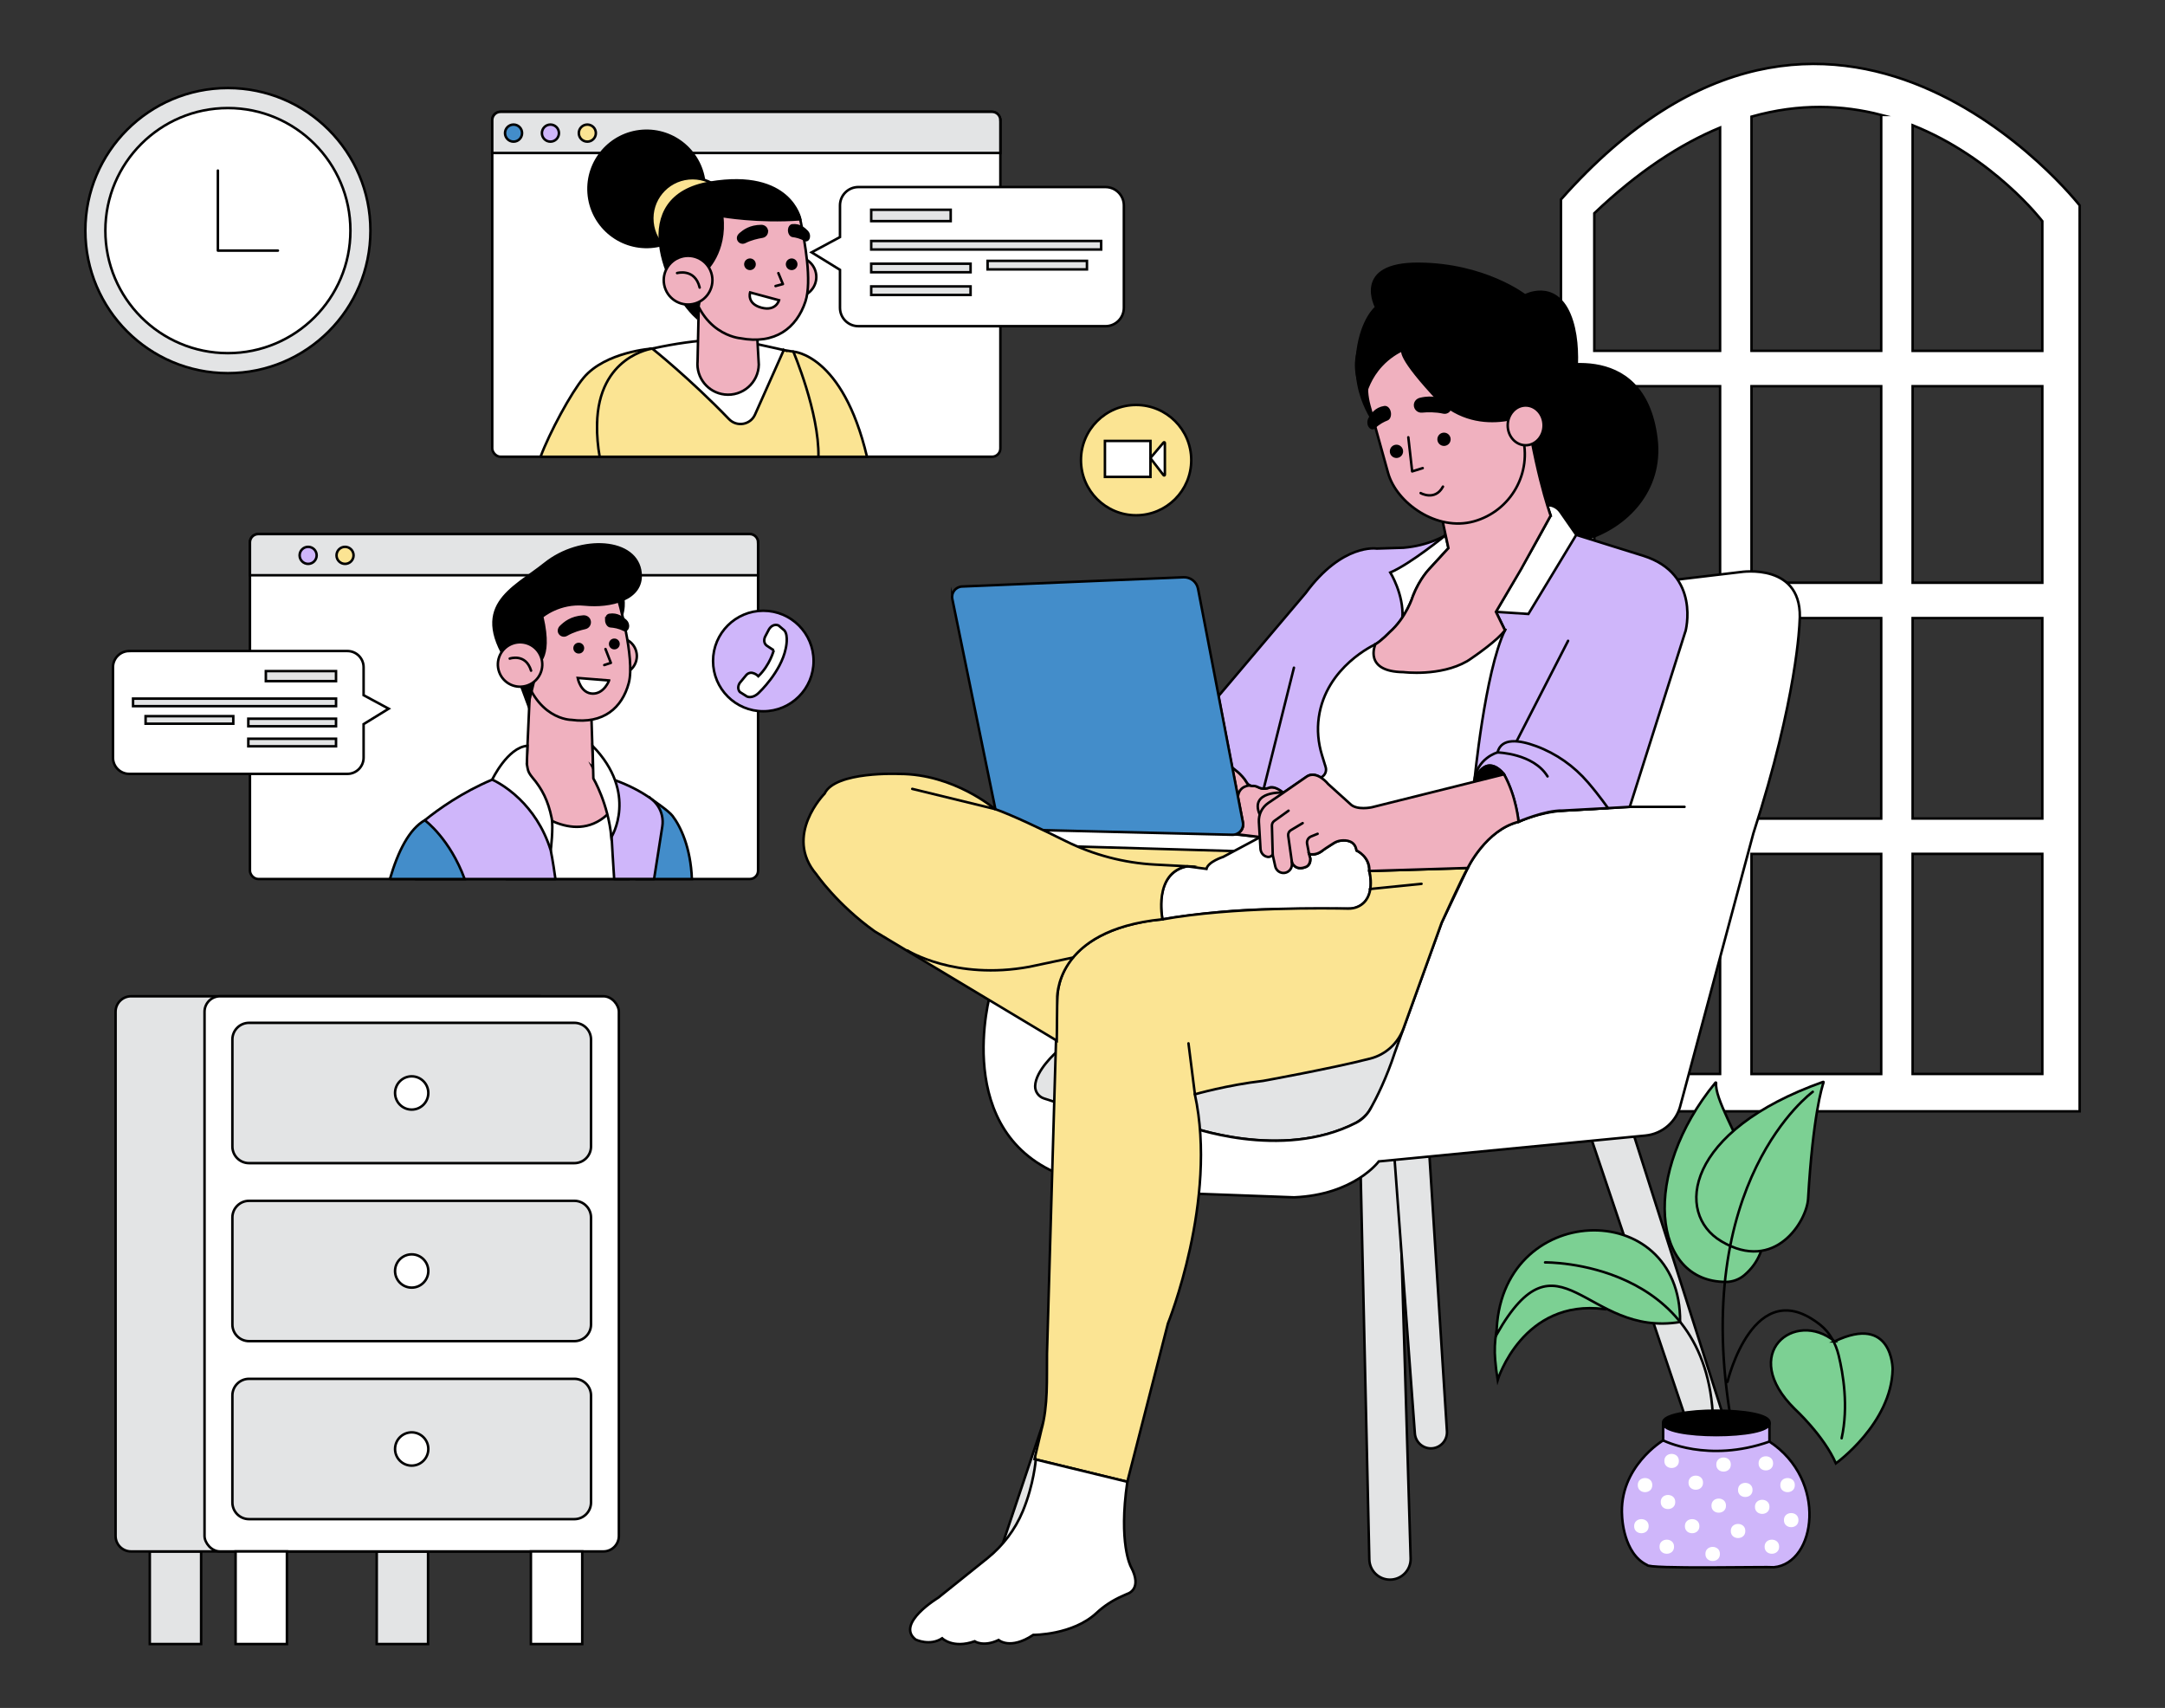 <?xml version="1.0" encoding="UTF-8"?>
<svg xmlns="http://www.w3.org/2000/svg" id="a" width="865.76" height="682.89" viewBox="0 0 865.76 682.89">
  <rect x="0" y="0" width="865.76" height="682.89" fill="#333333" stroke="none"/>
  <path d="m624.2,79.78v364.57h207.43V82.13s-98.21-125.71-207.43-2.36Zm192.5,8.64v51.86h-51.86V50.08c32.37,12.89,51.86,38.34,51.86,38.34Zm-116.29,238.86v-80.14h51.86v80.14h-51.86Zm51.86,14.14v88h-51.86v-88h51.86Zm-64.43-108.43h-50.29v-78.57h50.29v78.57Zm12.57-78.57h51.86v78.57h-51.86v-78.57Zm-12.57,92.71v80.14h-50.29v-80.14h50.29Zm77,0h51.86v80.14h-51.86v-80.14Zm0-14.14v-78.57h51.86v78.57h-51.86Zm-12.57-187.04v94.32h-51.86V46.64c19.17-5.43,36.62-4.65,51.86-.69Zm-64.43,5.07v89.25h-50.29v-55c17.6-16.78,34.45-27.69,50.29-34.25Zm-50.29,290.39h50.29v88h-50.29v-88Zm127.29,88v-88h51.86v88h-51.86Z" fill="#fff" stroke="#000" stroke-miterlimit="10"></path>
  <rect x="99.95" y="213.54" width="203.2" height="137.92" rx="3.33" ry="3.33" fill="#fff" stroke="#000" stroke-miterlimit="10"></rect>
  <path d="m617.14,147.89s40.19-13.97,45.24,27.47c5.06,41.45-58.22,58.6-67.53,22.46s22.28-49.93,22.28-49.93Z" fill="#000" stroke="#000" stroke-miterlimit="10"></path>
  <path d="m552.01,172.03s-11.71-12.09-9.12-31.54c1.76-13.18,7.45-17.62,7.45-17.62,0,0-9.49-17.59,16.99-17.4,26.48.19,42.49,12.64,42.49,12.64,0,0,11.89-6.35,17.79,7.56,5.9,13.91,1.19,34.89,1.19,34.89l-76.78,11.47Z" fill="#000" stroke="#000" stroke-miterlimit="10"></path>
  <path d="m635.83,453.76l47.97,142.09c.97,2.87,3.65,4.79,6.68,4.79h0c4.77,0,8.17-4.64,6.72-9.19l-45.63-143.17-15.73,5.47Z" fill="#e3e4e5" stroke="#000" stroke-miterlimit="10"></path>
  <path d="m544,464.36l3.58,159.16c.1,4.49,3.77,8.07,8.26,8.07h0c4.66,0,8.4-3.85,8.26-8.51l-4.88-163.35-15.22,4.62Z" fill="#e3e4e5" stroke="#000" stroke-miterlimit="10"></path>
  <path d="m450.44,469.77l-50.64,150.93c-1.43,4.26.81,8.87,5.03,10.4h0c4.38,1.58,9.2-.77,10.65-5.2l50.84-155.31-15.88-.82Z" fill="#e3e4e5" stroke="#000" stroke-miterlimit="10"></path>
  <path d="m557.17,456.67l8.62,116.48c.25,3.36,3.05,5.96,6.41,5.96h0c3.71,0,6.65-3.13,6.42-6.84l-7.6-119.53-13.85,3.93Z" fill="#e3e4e5" stroke="#000" stroke-miterlimit="10"></path>
  <path d="m396.09,396.99s-16.24,56.6,29.75,73.36l3.08-57.63-32.83-15.73Z" fill="#fff" stroke="#000" stroke-miterlimit="10"></path>
  <path d="m422.54,420.6s-8.48,7.4-8.6,13.68c-.04,2.21,1.38,4.19,3.47,4.89,1.67.56,4.41,1.44,7.91,2.44l-2.79-21.02Z" fill="#e3e4e5" stroke="#000" stroke-miterlimit="10"></path>
  <path d="m475.94,435.12l-1.2,15.05s37.93,14.1,67.53-1.24c0,0,4.22-2.41,5.71-5.54,0,0,13.97-17.33,17.9-29.98l-25.14-6.33-64.81,28.04Z" fill="#e3e4e5" stroke="#000" stroke-miterlimit="10"></path>
  <path d="m671.02,231.7l25-2.97s25.65-4.1,23.6,20.18c0,0-.85,29.92-18.47,84.3l-29.07,108.41c-1.53,6.74-7.2,11.74-14.08,12.41l-106.64,10.34s-9.75,13.34-33.86,14.36l-41.89-1.54-.85-27.02s37.45,14.16,67.53-1.24c2.41-1.24,4.39-3.18,5.71-5.54,2.39-4.28,6.42-12.24,9.86-22.8l18.64-51.64,10.43-21.89s7.18-15.22,20.35-18.47c0,0,8.21-4.27,17.61-4.45l26.85-1.54-.51-60.02,19.8-30.89Z" fill="#fff" stroke="#000" stroke-miterlimit="10"></path>
  <rect x="427.04" y="334.75" width="65.66" height="20.18" fill="#fbe493" stroke="#000" stroke-linecap="round" stroke-linejoin="round"></rect>
  <polygon points="492.02 333.38 505.87 334.92 503.99 339.36 496.98 340.39 408.4 337.82 402.59 332.18 420.2 312 492.02 333.38" fill="#fff" stroke="#000" stroke-miterlimit="10"></polygon>
  <path d="m492.7,306.87l4.32,21.93s.92,3.18-2.64,4.73l11.48,1.38,4.62-13.51,2.74-4.45s-2.39-2.74-5.64-2.05c0,0-2.39,1.03-4.45-.17,0,0-.75-.54-2.43-.59-.9-.03-1.71-.52-2.15-1.3-.83-1.48-2.57-3.9-5.85-5.98Z" fill="#f0b1bf" stroke="#000" stroke-miterlimit="10"></path>
  <path d="m673.96,252.5l-22.23,70.11-26.85,1.54c-9.75.68-17.61,4.45-17.61,4.45-1.2-11.11-5.81-18.98-5.81-18.98l-52.84,13.17c-6.84,1.03-8.72-1.37-8.72-1.37l-8.72-7.87c-5.3-5.98-8.55-3.08-8.55-3.08l-9.4,6.5c-3.76-3.08-5.64-2.05-5.64-2.05-2.39,1.03-4.45-.17-4.45-.17-1.03-.51-1.6-.54-2.39-.51s-1.73-.58-2.13-1.29c-1.86-3.36-5.91-6.06-5.91-6.06l-5.47-28.56,34.88-41.21c14.71-20.01,28.39-17.78,28.39-17.78l10.77-.34c10.09-.85,16.78-4.97,16.78-4.97l.08.03,1.1,5.11-7.69,8.38s-3.76,3.76-6.5,10.77c0,0-2.56,8.55-9.4,14.53,0,0-3.08,3.25-5.64,4.79,0,0-4.96,10.94,11.29,11.11,0,0,14.63,1.83,25.37-4.35.32-.18.63-.38.94-.59,2.23-1.51,11.52-7.91,14.22-11.82l-3.59-7.35,10.09-17.1,11.8-21.37s-.5-1.36-1.31-4.01c.76-.38,2.03.12,3.03.66.91.49,1.69,1.19,2.28,2.05l6.25,9,26.85,8.38c23.08,7.35,16.76,30.27,16.76,30.27Z" fill="#cfb6fa" stroke="#000" stroke-linecap="round" stroke-linejoin="round"></path>
  <path d="m549.99,257.63s-19.72,8.8-22.61,29.16c-.72,5.05-.25,10.19,1.24,15.06l1.49,4.85c.44,1.43-.09,2.98-1.32,3.83l-1.37.96,14.02,13.85,42.58-8.04,5.56-4.77s4.19-43.79,12.22-60.55l-51.81,5.64Z" fill="#fff" stroke="#000" stroke-miterlimit="10"></path>
  <path d="m464.83,367.58s26.85-4.62,49.59-3.93l25.82-.34s10.43-.34,7.35-15.05c0,0,.34-5.64-5.13-8.21,0,0-.15-4.89-6.52-3.91-.91.14-1.77.48-2.54.97l-4.1,2.6s-2.56,2.74-5.81,1.71l.51,1.88s.34,2.74-2.05,3.42c0,0-3.59,1.71-5.3-1.88l-12.48-10.26-15.05,8.04s-5.98,1.88-6.67,4.79l-7.69-1.03s-13.17,1.2-9.92,21.2Z" fill="#fff" stroke="#000" stroke-miterlimit="10"></path>
  <path d="m561.26,411.14l15.23-42.19s8.21-18.13,10.43-21.89l-39.33,1.2s2.95,10.95-4.64,14.28c-1.22.54-2.56.77-3.89.74-7.23-.17-46.1-.79-74.23,4.31,0,0-40.87,1.88-42.07,31.98l-4.08,141.62c-.13,10.2.49,20.76-2.25,30.58l-2.74,11.63,37.11,9.06,16.24-63.27s20.01-49.42,10.77-91.65c0,0,13.17-3.76,27.3-5.37,0,0,27.34-4.95,42.82-8.91,6.17-1.58,11.16-6.11,13.32-12.1Z" fill="#fbe493" stroke="#000" stroke-miterlimit="10"></path>
  <line x1="477.83" y1="437.51" x2="475.26" y2="417.17" fill="none" stroke="#000" stroke-linecap="round" stroke-linejoin="round"></line>
  <path d="m414.21,583.55s-.77,9.99-5.19,20.64c-3.06,7.38-7.96,13.85-14.18,18.85l-19.62,15.75s-17.27,10.43-9.06,16.76c0,0,5.64,2.74,10.6-.51,0,0,4.27,4.27,13,1.2,0,0,3.42,2.39,9.58-.51,0,0,4.62,4.1,13.85-2.05,0,0,15.78.14,25.34-8.81,2.98-2.79,6.44-5.01,10.17-6.67l2.11-.94s6.33-1.71,1.37-10.94c0,0-4.96-9.23-1.37-33.86l-36.59-8.89Z" fill="#fff" stroke="#000" stroke-miterlimit="10"></path>
  <path d="m380.82,239.47l18.02,87.93c.49,2.4,2.57,4.14,5.02,4.2l88.96,2.17c2.66.06,4.71-2.35,4.2-4.97l-17.94-93.41c-.53-2.75-2.99-4.69-5.78-4.58l-88.6,3.7c-2.55.11-4.39,2.47-3.88,4.97Z" fill="#438dca" stroke="#000" stroke-miterlimit="10"></path>
  <line x1="547.76" y1="355.46" x2="568.45" y2="353.38" fill="none" stroke="#000" stroke-linecap="round" stroke-linejoin="round"></line>
  <path d="m620.09,206.16l-1.31-4.01c.79-.22,1.63-.05,2.37.25,1.16.47,2.14,1.29,2.85,2.32l6.34,9.13-19.15,31.63-13-.85s12.48-21.03,21.89-38.47Z" fill="#fff" stroke="#000" stroke-miterlimit="10"></path>
  <path d="m578.05,214.01s-14.04,11.47-22.08,14.89c0,0,5.42,8.74,4.85,18.13,0,0,3.19-5.31,4.21-8.73,0,0,2.05-5.81,6.5-10.77l7.69-8.38-1.18-5.14Z" fill="#fff" stroke="#000" stroke-miterlimit="10"></path>
  <path d="m608.3,227.53l-10.09,17.1,3.59,7.35c-2.7,3.9-11.99,10.31-14.22,11.82-.31.21-.62.41-.94.59-10.74,6.18-25.37,4.35-25.37,4.35-16.24-.17-11.29-11.11-11.29-11.11,2.56-1.54,5.64-4.79,5.64-4.79,6.84-5.98,9.4-14.53,9.4-14.53,2.74-7.01,6.5-10.77,6.5-10.77l7.69-8.38-1.1-5.11-1.29-6.01,18.47-31.29,17.1-1.2c2.42,12.79,4.92,21.81,6.39,26.6.81,2.65,1.31,4.01,1.31,4.01l-11.8,21.37Z" fill="#f0b1bf" stroke="#000" stroke-miterlimit="10"></path>
  <rect x="550.32" y="126.36" width="55.7" height="83.63" rx="27.85" ry="27.85" transform="translate(-23.92 161.05) rotate(-15.54)" fill="#f0b1bf" stroke="#000" stroke-miterlimit="10"></rect>
  <path d="m397.8,323.46s-16.24-14.02-38.13-14.02c0,0-25.65-1.2-29.92,7.87,0,0-16.59,16.76-3.25,32.32,0,0,8.21,11.97,23.26,22.74l72.83,43.71.18-16.53s-1.71-27.7,42.07-31.98c0,0-3.76-18.64,9.92-21.2l-12.86-.68c-12.42-.66-24.57-3.85-35.71-9.38-9.77-4.85-21.55-10.46-28.38-12.85Z" fill="#fbe493" stroke="#000" stroke-miterlimit="10"></path>
  <path d="m362.85,380.02s19.04,12.01,48.8,6.53l17.38-3.68" fill="none" stroke="#000" stroke-linecap="round" stroke-linejoin="round"></path>
  <line x1="397.8" y1="323.46" x2="364.8" y2="315.42" fill="none" stroke="#000" stroke-linecap="round" stroke-linejoin="round"></line>
  <line x1="651.73" y1="322.6" x2="673.62" y2="322.6" fill="none" stroke="#000" stroke-linecap="round" stroke-linejoin="round"></line>
  <line x1="627.06" y1="256.22" x2="606.54" y2="296.23" fill="none" stroke="#000" stroke-linecap="round" stroke-linejoin="round"></line>
  <path d="m589.53,312.5s4.02-12.16,11.88-2.93c0,0,4.62,8.04,5.81,18.98,0,0,10.6-4.62,17.61-4.45l18.18-.99s-3.2-4.69-7.99-10.28c-5.58-6.51-12.7-11.55-20.75-14.51-6.75-2.48-13.89-3.46-15.43,2.52,0,0-8.37,2.26-9.32,11.65Z" fill="#cfb6fa" stroke="#000" stroke-linecap="round" stroke-linejoin="round"></path>
  <path d="m589.53,312.5l11.88-2.93s-2.92-4.17-6.68-3.37c0,0-3.41.67-5.21,6.29Z" fill="#000" stroke="#000" stroke-miterlimit="10"></path>
  <path d="m598.84,300.85s14.36.34,20.01,9.58" fill="none" stroke="#000" stroke-linecap="round" stroke-linejoin="round"></path>
  <path d="m499.88,314.05s-4.11-.04-4.79,4.1" fill="none" stroke="#000" stroke-linecap="round" stroke-linejoin="round"></path>
  <path d="m513.16,316.9s-13.55-.8-9.42,8.75l9.94-6.87-.51-1.88Z" fill="#f0b1bf" stroke="#000" stroke-miterlimit="10"></path>
  <line x1="505.36" y1="315.25" x2="517.43" y2="266.97" fill="none" stroke="#000" stroke-linecap="round" stroke-linejoin="round"></line>
  <path d="m513.22,316.96l-6.05,4.1c-2.5,1.7-3.93,4.59-3.75,7.61l.64,10.72c.08,1.34.9,2.55,2.15,3.04.86.34,1.85.34,2.72-.68l1.03,4.65c.38,1.72,2.02,2.86,3.77,2.61h0c1.66-.24,2.89-1.66,2.89-3.34v-.84s1.37,3.42,5.3,1.88c0,0,2.05-.34,2.05-3.42l-.51-1.88s2.44.86,5.09-1.1c1.14-.85,2.33-1.63,3.54-2.39l1.27-.81c.87-.55,1.86-.9,2.89-1.02,2.19-.24,5.62.04,6.2,3.95,0,0,5.47,2.56,5.13,8.21l39.33-1.2s7.35-15.22,20.35-18.47c0,0-.85-10.09-5.81-18.98l-52.84,13.17s-6.16,1.37-8.72-1.37l-8.72-7.87s-4.45-5.64-8.55-3.08l-9.4,6.5Z" fill="#f0b1bf" stroke="#000" stroke-miterlimit="10"></path>
  <path d="m508.95,341.76l-.32-11.64c-.02-.74.33-1.44.92-1.87l5.73-4.11" fill="none" stroke="#000" stroke-linecap="round" stroke-linejoin="round"></path>
  <path d="m516.64,344.83l-1.5-10.68c-.12-.88.29-1.76,1.06-2.21l4.72-2.83" fill="none" stroke="#000" stroke-linecap="round" stroke-linejoin="round"></path>
  <path d="m523.48,341.41l-.78-4.02c-.24-1.24.43-2.48,1.6-2.95l2.6-1.06" fill="none" stroke="#000" stroke-linecap="round" stroke-linejoin="round"></path>
  <path d="m613.43,164.43s-22.91,12.31-40.38-6.77c-15.33-16.75-11.94-17.86-11.94-17.86-2.21,1.02-5.57,2.93-8.72,6.33-4.42,4.77-6.04,9.89-6.67,12.48-4.69-9.22-3.48-15.29-2.58-18.28,1.2-3.96,3.83-8.08,8.85-11.83,8.31-6.2,12.03-13.66,12.03-13.66l41.21,4.27,7.3,40.5.91,4.81Z" fill="#000" stroke="#000" stroke-miterlimit="10"></path>
  <ellipse cx="610.09" cy="170.08" rx="7.18" ry="7.95" fill="#f0b1bf" stroke="#000" stroke-miterlimit="10"></ellipse>
  <path d="m560.59,180.48c-.01,1.19-.99,2.15-2.18,2.14-1.19-.01-2.15-.99-2.14-2.18.01-1.19.99-2.15,2.18-2.14,1.19.01,2.15.99,2.14,2.18Z" fill="#000" stroke="#000" stroke-miterlimit="10"></path>
  <path d="m579.6,175.66c-.01,1.19-.99,2.15-2.18,2.14-1.19-.01-2.15-.99-2.14-2.18.01-1.19.99-2.15,2.18-2.14,1.19.01,2.15.99,2.14,2.18Z" fill="#000" stroke="#000" stroke-miterlimit="10"></path>
  <polyline points="563.17 174.85 564.71 188.48 568.92 187.17" fill="none" stroke="#000" stroke-linecap="round" stroke-linejoin="round"></polyline>
  <path d="m565.87,161.97h0c-.01,1.48,1.25,2.65,2.73,2.52,2.23-.2,5.5-.28,8.61.42,1.15.26,2.31-.4,2.62-1.54h0c.29-1.1-.35-2.11-1.37-2.61-2.09-1.02-5.37-2.49-10.55-1.23-1.16.28-2.03,1.25-2.04,2.44Z" fill="#000" stroke="#000" stroke-miterlimit="10"></path>
  <path d="m555.58,164.42h0c.45,1.38.03,2.88-.89,3.23-1.4.54-3.39,1.52-5.05,3.19-.62.62-1.51.38-2.03-.58h0c-.5-.92-.41-2.08.05-2.88.95-1.63,2.49-4.06,5.97-4.58.78-.12,1.59.51,1.95,1.61Z" fill="#000" stroke="#000" stroke-miterlimit="10"></path>
  <path d="m568.1,197.15s5.75,3.29,8.92-2.58" fill="none" stroke="#000" stroke-linecap="round" stroke-linejoin="round"></path>
  <rect x="196.84" y="44.7" width="203.2" height="137.92" rx="3.33" ry="3.33" fill="#fff" stroke="#000" stroke-miterlimit="10"></rect>
  <path d="m400.04,48.04v13.13h-203.2v-13.13c0-1.84,1.49-3.33,3.33-3.33h196.53c1.84,0,3.33,1.49,3.33,3.33Z" fill="#e3e4e5" stroke="#000" stroke-miterlimit="10"></path>
  <circle cx="205.36" cy="53.22" r="3.41" fill="#438dca" stroke="#000" stroke-miterlimit="10"></circle>
  <circle cx="220.11" cy="53.22" r="3.41" fill="#cfb6fa" stroke="#000" stroke-linecap="round" stroke-linejoin="round"></circle>
  <circle cx="234.87" cy="53.22" r="3.41" fill="#fbe493" stroke="#000" stroke-miterlimit="10"></circle>
  <path d="m442.07,74.79h-98.82c-4.06,0-7.35,3.29-7.35,7.35v12.65l-11.35,6.11,11.35,6.99v15.18c0,4.06,3.29,7.35,7.35,7.35h98.82c4.06,0,7.35-3.29,7.35-7.35v-40.93c0-4.06-3.29-7.35-7.35-7.35Z" fill="#fff" stroke="#000" stroke-miterlimit="10"></path>
  <rect x="348.39" y="83.87" width="31.78" height="4.54" fill="#e3e4e5" stroke="#000" stroke-miterlimit="10"></rect>
  <rect x="348.39" y="96.35" width="91.95" height="3.41" fill="#e3e4e5" stroke="#000" stroke-miterlimit="10"></rect>
  <rect x="348.39" y="105.44" width="39.73" height="3.41" fill="#e3e4e5" stroke="#000" stroke-miterlimit="10"></rect>
  <rect x="394.93" y="104.3" width="39.73" height="3.41" fill="#e3e4e5" stroke="#000" stroke-miterlimit="10"></rect>
  <rect x="348.39" y="114.52" width="39.73" height="3.41" fill="#e3e4e5" stroke="#000" stroke-miterlimit="10"></rect>
  <path d="m315.26,182.63h31.44c-9.75-41.08-29.46-42.04-29.46-42.04l-1.99,42.04Z" fill="#fbe493" stroke="#000" stroke-miterlimit="10"></path>
  <path d="m216.16,182.63h38.38l6.29-43.26s-18.68,1.22-27.46,11.68c-4.94,5.88-13.64,21.98-17.21,31.58Z" fill="#fbe493" stroke="#000" stroke-miterlimit="10"></path>
  <path d="m238.75,169.62c-.08,4.55.33,8.91,1.05,13.01h87.49c.3-17.8-10.04-42.04-10.04-42.04l-3.83-.61-52.58-.6s-21.63,2.88-22.08,30.25Z" fill="#fbe493" stroke="#000" stroke-miterlimit="10"></path>
  <path d="m313.42,139.97s-17.47-4.12-21.5-4.12c0,0-11.19-.86-31.09,3.52,0,0,15.18,12.11,30.68,28.2,3.14,3.26,8.57,2.33,10.41-1.8l11.5-25.8Z" fill="#fff" stroke="#000" stroke-miterlimit="10"></path>
  <path d="m235.39,77.19c.93,12.8,12.05,22.42,24.85,21.5,12.8-.93,22.42-12.05,21.5-24.85-.93-12.8-12.05-22.42-24.85-21.5-12.8.93-22.42,12.05-21.5,24.85Z" fill="#000" stroke="#000" stroke-miterlimit="10"></path>
  <circle cx="276.93" cy="87.31" r="16.09" transform="translate(-7 26.52) rotate(-5.41)" fill="#fbe493" stroke="#000" stroke-miterlimit="10"></circle>
  <path d="m310.74,113.06c1.28,4.24,5.76,6.64,10,5.35,4.24-1.28,6.64-5.76,5.35-10-1.28-4.24-5.76-6.64-10-5.35-4.24,1.28-6.64,5.76-5.35,10Z" fill="#f0b1bf" stroke="#000" stroke-miterlimit="10"></path>
  <path d="m301.38,109.07l2.05,36.74c-.15,7.23-6.5,12.76-13.69,11.92h0c-6.62-.77-11.41-6.69-10.79-13.32l1.15-53.56,21.28,18.22Z" fill="#f0b1bf" stroke="#000" stroke-miterlimit="10"></path>
  <path d="m316.41,82.11c2.02,1.71,3.31,4.11,3.83,6.7,1.53,7.67,4.55,23.64,1.83,31.78-3.53,10.59-12.14,17.29-26.04,14.65,0,0-17.16-1.32-20.09-24.41-4.28-33.79,23.13-43.37,40.46-28.72Z" fill="#f0b1bf" stroke="#000" stroke-miterlimit="10"></path>
  <path d="m314.8,106.13c.26.98,1.26,1.57,2.24,1.31.98-.26,1.57-1.26,1.31-2.24-.26-.98-1.26-1.57-2.24-1.31-.98.26-1.57,1.26-1.31,2.24Z" fill="#000" stroke="#000" stroke-miterlimit="10"></path>
  <path d="m298.13,106.13c.26.98,1.26,1.57,2.24,1.31s1.57-1.26,1.31-2.24c-.26-.98-1.26-1.57-2.24-1.31-.98.26-1.57,1.26-1.31,2.24Z" fill="#000" stroke="#000" stroke-miterlimit="10"></path>
  <polyline points="311.26 109.21 313.08 113.58 310.13 114.37" fill="none" stroke="#000" stroke-linecap="round" stroke-linejoin="round"></polyline>
  <path d="m306.59,91.97h0c.32,1.22-.48,2.45-1.72,2.65-1.88.3-4.6.92-7.01,2.14-.9.46-1.99.16-2.48-.72h0c-.47-.84-.15-1.81.59-2.44,1.51-1.28,3.91-3.17,8.44-3.22,1.02-.01,1.93.61,2.19,1.59Z" fill="#000" stroke="#000" stroke-miterlimit="10"></path>
  <path d="m315.59,91.84h0c-.08,1.23.57,2.38,1.41,2.48,1.27.15,3.11.55,4.83,1.57.64.38,1.32,0,1.55-.9h0c.22-.87-.09-1.8-.64-2.36-1.13-1.14-2.9-2.83-5.88-2.53-.67.07-1.2.75-1.27,1.74Z" fill="#000" stroke="#000" stroke-miterlimit="10"></path>
  <path d="m311.54,120.04l-11.58-3.11s-1.43,4.45,4.46,6.07c5.89,1.62,7.12-2.96,7.12-2.96Z" fill="#fff" stroke="#000" stroke-miterlimit="10"></path>
  <path d="m282.05,108.33s8.41-7.44,6.74-21.93c0,0,14.29,2.54,31.25,1.28,0,0-3.78-20.02-36.04-14.65-33.51,5.58-17.94,42.54-5.49,53.89l3.54-18.59Z" fill="#000" stroke="#000" stroke-miterlimit="10"></path>
  <path d="m265.84,114.85c1.56,5.15,6.99,8.05,12.14,6.49,5.14-1.56,8.05-6.99,6.49-12.14-1.56-5.14-6.99-8.05-12.14-6.49-5.14,1.56-8.05,6.99-6.49,12.14Z" fill="#f0b1bf" stroke="#000" stroke-miterlimit="10"></path>
  <path d="m270.76,109.18s7.14-2.05,9.03,5.8" fill="none" stroke="#000" stroke-linecap="round" stroke-linejoin="round"></path>
  <path d="m303.15,216.87v13.13H99.95v-13.13c0-1.84,1.49-3.33,3.33-3.33h196.53c1.84,0,3.33,1.49,3.33,3.33Z" fill="#e3e4e5" stroke="#000" stroke-miterlimit="10"></path>
  <circle cx="123.22" cy="222.05" r="3.41" fill="#cfb6fa" stroke="#000" stroke-linecap="round" stroke-linejoin="round"></circle>
  <circle cx="137.98" cy="222.05" r="3.41" fill="#fbe493" stroke="#000" stroke-miterlimit="10"></circle>
  <path d="m51.67,260.3h87.24c3.58,0,6.49,2.9,6.49,6.49v11.17s10.02,5.4,10.02,5.4l-10.02,6.17v13.4c0,3.58-2.9,6.49-6.49,6.49H51.67c-3.58,0-6.49-2.9-6.49-6.49v-36.13c0-3.58,2.9-6.49,6.49-6.49Z" fill="#fff" stroke="#000" stroke-miterlimit="10"></path>
  <rect x="106.32" y="268.31" width="28.06" height="4.01" transform="translate(240.69 540.64) rotate(-180)" fill="#e3e4e5" stroke="#000" stroke-miterlimit="10"></rect>
  <rect x="53.2" y="279.34" width="81.17" height="3.01" transform="translate(187.58 561.68) rotate(-180)" fill="#e3e4e5" stroke="#000" stroke-miterlimit="10"></rect>
  <rect x="99.3" y="287.35" width="35.07" height="3.01" transform="translate(233.67 577.72) rotate(-180)" fill="#e3e4e5" stroke="#000" stroke-miterlimit="10"></rect>
  <rect x="58.21" y="286.35" width="35.07" height="3.01" transform="translate(151.5 575.71) rotate(-180)" fill="#e3e4e5" stroke="#000" stroke-miterlimit="10"></rect>
  <rect x="99.3" y="295.37" width="35.07" height="3.01" transform="translate(233.67 593.75) rotate(-180)" fill="#e3e4e5" stroke="#000" stroke-miterlimit="10"></rect>
  <path d="m253.99,351.46h22.69c-.48-12.63-4.54-21.05-7.73-25.22-1.67-2.19-7.9-6.27-8.62-6.88-.02-.03-.06-.05-.09-.07-.04-.03-.08-.06-.13-.09-.05-.04-.08-.06-.09-.07h0l-6.03,32.34Z" fill="#438dca" stroke="#000" stroke-miterlimit="10"></path>
  <polygon points="201.04 321.07 202.67 351.46 251.31 351.46 250.65 328.2 247.6 324.31 242.93 318.36 242.93 318.36 242.92 318.36 240.45 318.05 223.38 315.92 216.76 317.45 212.32 318.47 207.81 319.51 204 320.39 201.04 321.07" fill="#fff" stroke="#000" stroke-miterlimit="10"></polygon>
  <path d="m241.95,310.64l.98,7.71h0s0,.02,0,.02l.82,6.45.55,4.35s.09,1.94.28,5.39c.21,3.9.55,9.74,1.02,16.89h15.96l3.29-21.02c.23-1.47.17-2.94-.14-4.33h0c-.6-2.67-2.13-5.08-4.39-6.76-.02-.03-.06-.05-.09-.07-.04-.03-.08-.06-.13-.09-.02-.02-.04-.02-.06-.04-.02,0-.02-.02-.04-.03h0c-3.2-2.26-7.82-4.9-14.08-7.17-1.27-.45-2.59-.89-3.99-1.31Z" fill="#cfb6fa" stroke="#000" stroke-linecap="round" stroke-linejoin="round"></path>
  <path d="m248.86,237.93s1.72,4.24-1.16,10.88l-4.75-11.13,5.9.25Z" fill="#000" stroke="#000" stroke-miterlimit="10"></path>
  <path d="m240.46,264.83c1.39,3.8,5.59,5.76,9.39,4.37,3.8-1.39,5.76-5.59,4.37-9.39-1.39-3.8-5.59-5.76-9.39-4.37-3.8,1.39-5.76,5.59-4.37,9.39Z" fill="#f0b1bf" stroke="#000" stroke-miterlimit="10"></path>
  <path d="m237.15,307.04l-.81-25.44-23.91-16.97-1.83,40.86-1.1.1,3.96,18.15s18.41,15.89,31.86-.68l-8.18-16.03Z" fill="#f0b1bf" stroke="#000" stroke-miterlimit="10"></path>
  <path d="m247.05,239.06s7.04,24.11,4.39,34.03c-2.65,9.92-10.14,16.5-22.96,14.73,0,0-14.74.09-19.64-21.52-7.39-32.54,21.94-43.88,38.22-27.24Z" fill="#f0b1bf" stroke="#000" stroke-miterlimit="10"></path>
  <path d="m244.07,257.99c.28.88,1.23,1.36,2.11,1.08.88-.28,1.36-1.23,1.08-2.11s-1.23-1.36-2.11-1.08c-.88.28-1.36,1.23-1.08,2.11Z" fill="#000" stroke="#000" stroke-miterlimit="10"></path>
  <path d="m229.84,259.66c.28.88,1.23,1.36,2.11,1.08.88-.28,1.36-1.23,1.08-2.11-.28-.88-1.23-1.36-2.11-1.08-.88.28-1.36,1.23-1.08,2.11Z" fill="#000" stroke="#000" stroke-miterlimit="10"></path>
  <polyline points="242.13 259.5 244.28 265.04 241.64 265.91" fill="none" stroke="#000" stroke-linecap="round" stroke-linejoin="round"></polyline>
  <path d="m235.71,248.09h0c.42,1.3-.37,2.68-1.71,2.97-2.02.44-4.92,1.27-7.45,2.74-.94.55-2.14.29-2.73-.63h0c-.56-.88-.27-1.95.49-2.67,1.55-1.47,4.04-3.67,8.94-3.99,1.1-.07,2.13.54,2.46,1.59Z" fill="#000" stroke="#000" stroke-miterlimit="10"></path>
  <path d="m242.43,247.8h0c-.01,1.33.76,2.54,1.68,2.6,1.38.09,3.4.41,5.32,1.41.71.37,1.43-.08,1.63-1.07h0c.19-.95-.21-1.94-.84-2.51-1.29-1.17-3.31-2.89-6.51-2.38-.72.11-1.26.88-1.27,1.96Z" fill="#000" stroke="#000" stroke-miterlimit="10"></path>
  <path d="m243.57,272.07l-12.56-1s1.15,6.26,6.09,6.26c4.54,0,6.47-5.26,6.47-5.26Z" fill="#fff"></path>
  <path d="m243.57,272.07l-12.56-1s1.15,6.26,6.09,6.26c4.54,0,6.47-5.26,6.47-5.26Z" fill="none" stroke="#000" stroke-miterlimit="10"></path>
  <path d="m213.95,265.89s7.07-1.36,2.88-19.34c0,0,6.86-5.88,16.97-4.85,10.11,1.03,23.36-1.94,22.35-12.58-1.32-13.82-23.93-15.22-38.23-3.79-12.96,10.37-30.89,16.93-13.17,41.99l9.2-1.43Z" fill="#000" stroke="#000" stroke-miterlimit="10"></path>
  <polygon points="206.45 269.01 211.21 281.88 213.97 270.71 206.45 269.01" fill="#000" stroke="#000" stroke-miterlimit="10"></polygon>
  <path d="m199.63,268.73c1.68,4.61,6.78,6.98,11.39,5.3,4.61-1.68,6.98-6.78,5.3-11.39-1.68-4.61-6.78-6.98-11.39-5.3-4.61,1.68-6.98,6.78-5.3,11.39Z" fill="#f0b1bf" stroke="#000" stroke-miterlimit="10"></path>
  <path d="m203.84,263.32s6.4-2.23,8.53,4.83" fill="none" stroke="#000" stroke-linecap="round" stroke-linejoin="round"></path>
  <path d="m210.68,305.47c.24,1.1.29,2.43.91,3.53h0c.35.62.77,1.23,1.27,1.82,3.97,4.66,6.33,9.35,7.74,16.25.75,3.69-.36,12.92-.36,12.92l-23.42-28.26s6.15-12.94,14.09-13.53l-.23,7.27Z" fill="#fff" stroke="#000" stroke-miterlimit="10"></path>
  <path d="m165.31,338.44l.89,13.02h55.91c-.99-7.26-1.88-11.47-1.88-11.47-2.92-9.41-7.85-16.02-12.43-20.48-5.77-5.61-10.99-7.78-10.99-7.78-12.01,5.06-21.49,11.83-26.9,16.2-.02.02-.03.02-.05.04-3.13,2.54-4.82,6.45-4.55,10.48Z" fill="#cfb6fa" stroke="#000" stroke-linecap="round" stroke-linejoin="round"></path>
  <path d="m155.91,351.46h29.9c-5.92-16.05-15.6-23.24-15.94-23.5h0c-6.17,3.48-10.67,12.28-13.95,23.5Z" fill="#438dca" stroke="#000" stroke-miterlimit="10"></path>
  <path d="m237.28,311.24s5.94,10.02,7.19,23.51c0,0,10.98-17.52-7.51-36.52l.32,13.01Z" fill="#fff" stroke="#000" stroke-miterlimit="10"></path>
  <circle cx="454.32" cy="183.97" r="22.05" fill="#fbe493" stroke="#000" stroke-miterlimit="10"></circle>
  <rect x="441.85" y="176.3" width="18.21" height="14.38" fill="#fff" stroke="#000" stroke-miterlimit="10"></rect>
  <path d="m465.82,177.1v12.73c0,.28-.35.4-.52.18l-5.01-6.5c-.16-.21-.15-.49.02-.69l5-5.9c.18-.21.51-.08.51.19Z" fill="#fff" stroke="#000" stroke-miterlimit="10"></path>
  <circle cx="305.24" cy="264.29" r="20.1" fill="#cfb6fa" stroke="#000" stroke-linecap="round" stroke-linejoin="round"></circle>
  <path d="m309.42,260s-1.45,5.81-6.16,10.38c0,0-2.63-2.7-4.77-.55l-2.63,3.18s-1.45,1.94,0,3.67l2.84,1.8s2.21,1.11,4.84-1.59c0,0,8.72-8.16,10.66-17.57,0,0,1.25-5.19-.55-7.27l-2.28-1.94s-2.14-1.18-3.87,1.52l-1.52,2.91s-1.25,2.35.83,3.74l2.63,1.73Z" fill="#fff" stroke="#000" stroke-miterlimit="10"></path>
  <path d="m597.9,543.71c.21,2.46.53,5.23,1,8.05,0,0,9.95-32.56,42.65-28.35l-6.42-14.15-5.31-5.31c-10.66,5.54-20.99,3.87-28.04,18.17-3.29,6.68-4.52,14.18-3.88,21.6Z" fill="#7cd093" stroke="#000" stroke-miterlimit="10"></path>
  <path d="m690.1,512.54c-29.51.03-33.93-43.46-4.11-79.66.1-.12.29-.04.27.12-1.18,12.34,35.06,56.57,11.31,76.82-2.09,1.78-4.73,2.73-7.47,2.73Z" fill="#7cd093" stroke="#000" stroke-miterlimit="10"></path>
  <path d="m688.32,496.29c-18.62-11.05-14.42-44.18,40.75-63.73.1-.04.21.06.17.16-.63,1.8-4.28,13.52-6.2,46.6-.51,8.82-13.11,29.81-34.72,16.98Z" fill="#7cd093" stroke="#000" stroke-miterlimit="10"></path>
  <path d="m707.59,568.91c.84,6.52-43.34,6.52-42.51,0-.84-6.52,43.34-6.52,42.51,0Z" fill="#000" stroke="#000" stroke-miterlimit="10"></path>
  <path d="m709.33,626.63c-1.91-.29-50.56.83-50.68-.9-9.58-4.55-9.99-19.39-9.99-19.39-1.45-19.8,16.42-30.43,16.42-30.43v-7c-.84,6.52,43.34,6.52,42.51,0v7.49c23.39,15.35,18.65,48.68,1.75,50.23Z" fill="#cfb6fa" stroke="#000" stroke-linecap="round" stroke-linejoin="round"></path>
  <path d="m709.04,585.09c.05,3.76-5.85,3.76-5.8,0-.05-3.76,5.85-3.76,5.8,0Z" fill="#fff"></path>
  <path d="m717.73,593.79c.05,3.76-5.85,3.76-5.8,0-.05-3.76,5.85-3.76,5.8,0Z" fill="#fff"></path>
  <path d="m719.18,607.79c.05,3.76-5.85,3.76-5.8,0-.05-3.76,5.85-3.76,5.8,0Z" fill="#fff"></path>
  <path d="m711.45,618.42c.05,3.76-5.85,3.76-5.8,0-.05-3.76,5.85-3.76,5.8,0Z" fill="#fff"></path>
  <path d="m687.78,621.32c.05,3.76-5.85,3.76-5.8,0-.05-3.76,5.85-3.76,5.8,0Z" fill="#fff"></path>
  <path d="m669.43,618.42c.05,3.76-5.85,3.76-5.8,0-.05-3.76,5.85-3.76,5.8,0Z" fill="#fff"></path>
  <path d="m659.28,610.21c.05,3.76-5.85,3.76-5.8,0-.05-3.76,5.85-3.76,5.8,0Z" fill="#fff"></path>
  <path d="m660.73,593.79c.05,3.76-5.85,3.76-5.8,0-.05-3.76,5.85-3.76,5.8,0Z" fill="#fff"></path>
  <path d="m671.36,584.13c.05,3.76-5.85,3.76-5.8,0-.05-3.76,5.85-3.76,5.8,0Z" fill="#fff"></path>
  <path d="m681.02,592.82c.05,3.76-5.85,3.76-5.8,0-.05-3.76,5.85-3.76,5.8,0Z" fill="#fff"></path>
  <path d="m669.91,600.55c.05,3.76-5.85,3.76-5.8,0-.05-3.76,5.85-3.76,5.8,0Z" fill="#fff"></path>
  <path d="m679.57,610.21c.05,3.76-5.85,3.76-5.8,0-.05-3.76,5.85-3.76,5.8,0Z" fill="#fff"></path>
  <path d="m690.2,602c.05,3.76-5.85,3.76-5.8,0-.05-3.76,5.85-3.76,5.8,0Z" fill="#fff"></path>
  <path d="m692.13,585.57c.05,3.76-5.85,3.76-5.8,0-.05-3.76,5.85-3.76,5.8,0Z" fill="#fff"></path>
  <path d="m700.82,595.72c.05,3.76-5.85,3.76-5.8,0-.05-3.76,5.85-3.76,5.8,0Z" fill="#fff"></path>
  <path d="m707.59,602.48c.05,3.76-5.85,3.76-5.8,0-.05-3.76,5.85-3.76,5.8,0Z" fill="#fff"></path>
  <path d="m697.93,612.14c.05,3.76-5.85,3.76-5.8,0-.05-3.76,5.85-3.76,5.8,0Z" fill="#fff"></path>
  <path d="m733.67,536.31c-15.93-12.98-38.58,4.83-15.94,27.05,0,0,11.59,10.63,16.42,21.74,0,0,22.22-15.94,22.7-37.68,0,0,0-22.22-23.19-11.11Z" fill="#7cd093" stroke="#000" stroke-miterlimit="10"></path>
  <path d="m598.45,533.62c25.03-44.12,35.72,1.25,73.4-5.04.57-50.73-72.84-48.59-73.4,5.04Z" fill="#7cd093" stroke="#000" stroke-miterlimit="10"></path>
  <path d="m665.08,575.91s17.83,9.16,42.51.48" fill="none" stroke="#000" stroke-linecap="round" stroke-linejoin="round"></path>
  <path d="m690.8,552.51s10.5-44.08,37.21-22.7c3.76,3.01,6.11,7.43,7.25,12.1,1.77,7.24,4.02,20.42,1.19,33.16" fill="none" stroke="#000" stroke-linecap="round" stroke-linejoin="round"></path>
  <path d="m724.91,436.54s-49.33,35.68-32.53,132.24" fill="none" stroke="#000" stroke-linecap="round" stroke-linejoin="round"></path>
  <path d="m617.86,504.75s65.07-1.05,67.17,62.97" fill="none" stroke="#000" stroke-linecap="round" stroke-linejoin="round"></path>
  <rect x="150.65" y="620.31" width="20.53" height="37.03" fill="#e3e4e5" stroke="#000" stroke-miterlimit="10"></rect>
  <rect x="59.9" y="620.31" width="20.53" height="37.03" fill="#e3e4e5" stroke="#000" stroke-miterlimit="10"></rect>
  <path d="m216.32,398.34H52.41c-3.42,0-6.19,2.77-6.19,6.19v209.59c0,3.42,2.77,6.19,6.19,6.19h163.9s0-221.97,0-221.97Z" fill="#e3e4e5" stroke="#000" stroke-miterlimit="10"></path>
  <rect x="81.79" y="398.34" width="165.69" height="221.97" rx="6.19" ry="6.19" fill="#fff" stroke="#000" stroke-miterlimit="10"></rect>
  <rect x="212.3" y="620.31" width="20.53" height="37.03" fill="#fff" stroke="#000" stroke-miterlimit="10"></rect>
  <rect x="94.21" y="620.31" width="20.53" height="37.03" fill="#fff" stroke="#000" stroke-miterlimit="10"></rect>
  <path d="m229.69,465.06H99.58c-3.67,0-6.65-2.99-6.65-6.65v-42.8c0-3.67,2.99-6.65,6.65-6.65h130.11c3.67,0,6.65,2.99,6.65,6.65v42.8c0,3.67-2.99,6.65-6.65,6.65Z" fill="#e3e4e5" stroke="#000" stroke-miterlimit="10"></path>
  <path d="m171.28,437c0,3.67-2.98,6.65-6.65,6.65-3.67,0-6.65-2.98-6.65-6.65,0-3.67,2.98-6.65,6.65-6.65,3.67,0,6.65,2.98,6.65,6.65Z" fill="#fff" stroke="#000" stroke-miterlimit="10"></path>
  <path d="m229.69,536.23H99.58c-3.67,0-6.65-2.99-6.65-6.65v-42.8c0-3.67,2.99-6.65,6.65-6.65h130.11c3.67,0,6.65,2.99,6.65,6.65v42.8c0,3.67-2.99,6.65-6.65,6.65Z" fill="#e3e4e5" stroke="#000" stroke-miterlimit="10"></path>
  <path d="m171.28,508.18c0,3.67-2.98,6.65-6.65,6.65-3.67,0-6.65-2.98-6.65-6.65s2.98-6.65,6.65-6.65c3.67,0,6.65,2.98,6.65,6.65Z" fill="#fff" stroke="#000" stroke-miterlimit="10"></path>
  <path d="m229.69,607.4H99.58c-3.67,0-6.65-2.99-6.65-6.65v-42.8c0-3.67,2.99-6.65,6.65-6.65h130.11c3.67,0,6.65,2.99,6.65,6.65v42.8c0,3.67-2.99,6.65-6.65,6.65Z" fill="#e3e4e5" stroke="#000" stroke-miterlimit="10"></path>
  <path d="m171.28,579.35c0,3.67-2.98,6.65-6.65,6.65-3.67,0-6.65-2.98-6.65-6.65,0-3.67,2.98-6.65,6.65-6.65,3.67,0,6.65,2.98,6.65,6.65Z" fill="#fff" stroke="#000" stroke-miterlimit="10"></path>
  <circle cx="91.13" cy="92.2" r="57" fill="#e3e4e5" stroke="#000" stroke-miterlimit="10"></circle>
  <circle cx="91.13" cy="92.2" r="49" fill="#fff" stroke="#000" stroke-miterlimit="10"></circle>
  <polyline points="87.13 68.2 87.13 100.2 111.13 100.2" fill="none" stroke="#000" stroke-linecap="round" stroke-linejoin="round"></polyline>
</svg>
